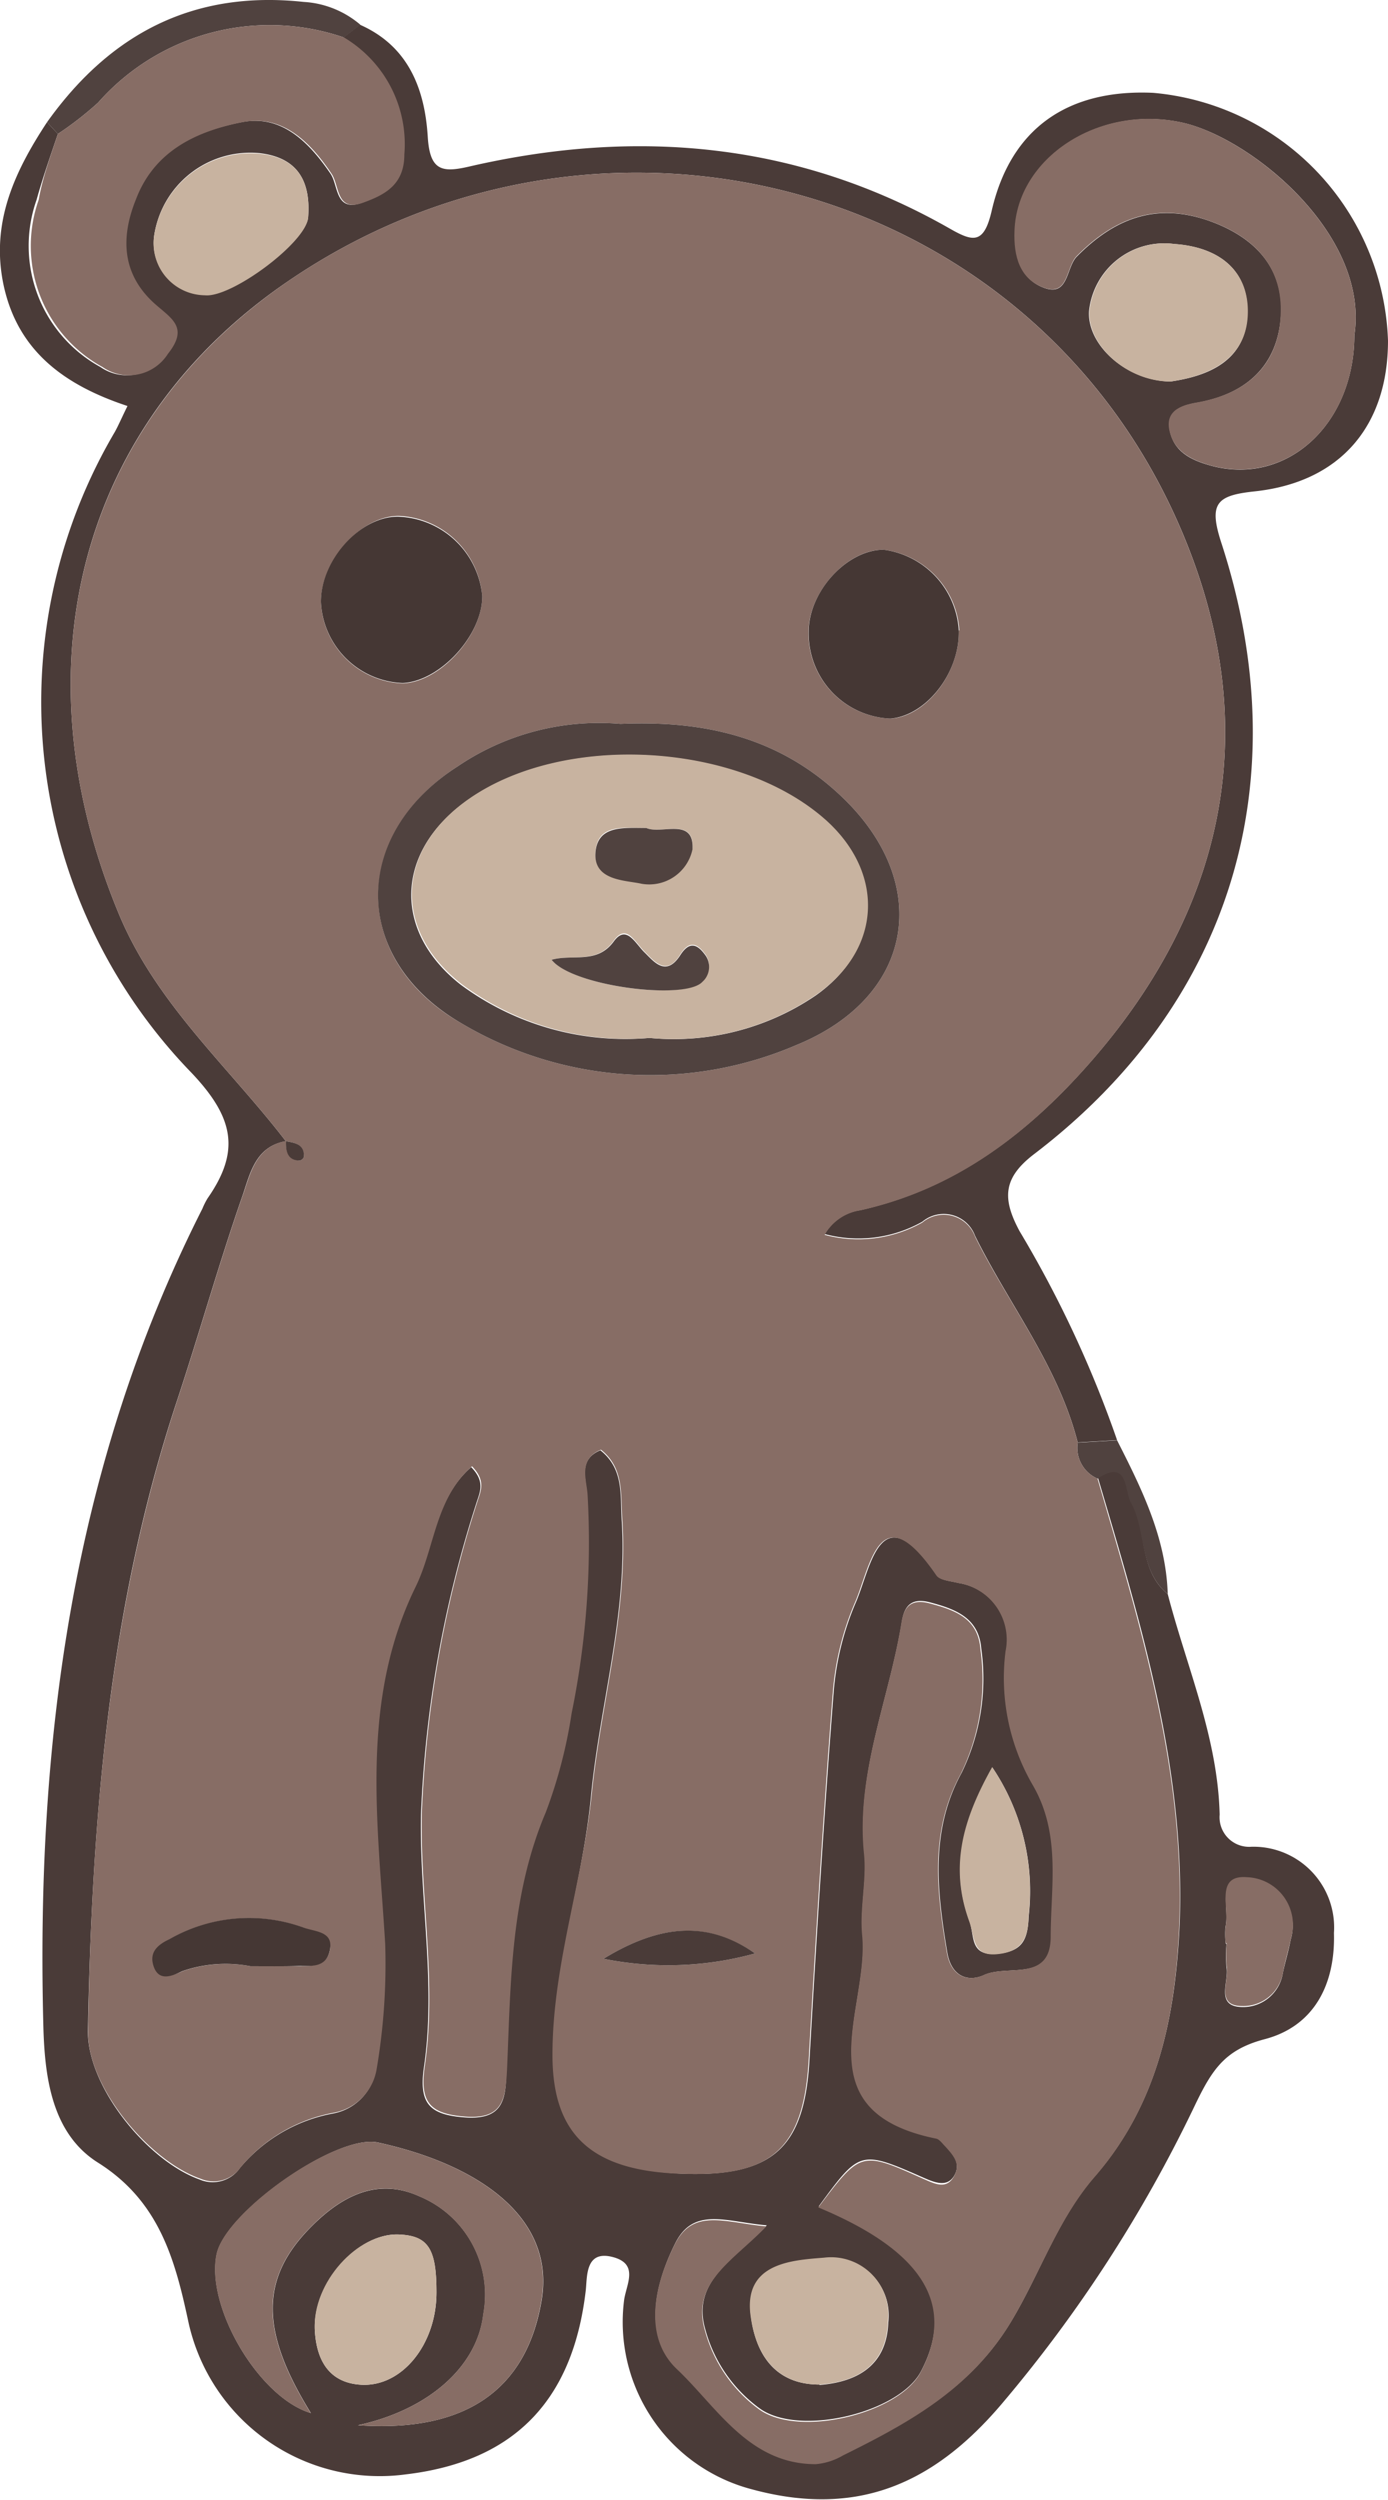 <svg xmlns="http://www.w3.org/2000/svg" viewBox="0 0 65.22 117.41">
    <g>
        <path d="M54.87,74.87c.89,3.43,2.35,6.72,2.44,10.36a1.39,1.39,0,0,0,1.49,1.51,3.79,3.79,0,0,1,3.88,4.05c.07,2.41-.93,4.4-3.3,5-1.84.5-2.43,1.42-3.25,3.13a65,65,0,0,1-9.07,14c-3.19,3.75-6.79,5.34-11.73,4a8.12,8.12,0,0,1-6-8.92c.12-.75.7-1.69-.58-2s-1.15,1-1.23,1.61c-.6,5.08-3.3,8-8.46,8.61A9.2,9.2,0,0,1,8.84,109c-.63-2.94-1.39-5.63-4.23-7.42-2.17-1.36-2.5-4-2.57-6.31C1.68,81.91,3.37,68.89,9.51,56.77a3.58,3.58,0,0,1,.24-.48C11.3,54.07,11,52.5,9,50.39a25,25,0,0,1-3.6-30.11c.17-.31.31-.64.59-1.21C3.06,18.1.82,16.51.16,13.35c-.6-2.9.53-5.3,2.05-7.61l.51.55c-.34,1-.71,2.05-1,3.09a6.49,6.49,0,0,0,3,7.86,2.17,2.17,0,0,0,3.07-.62c1-1.22.21-1.63-.58-2.32-1.56-1.37-1.67-3.09-.92-4.94.92-2.29,2.92-3.2,5.05-3.62,1.88-.38,3.17.93,4.19,2.42.38.56.21,1.84,1.51,1.35,1.05-.38,1.88-.87,1.91-2.26a5.82,5.82,0,0,0-2.81-5.49l.77-.6c2.27,1,3.05,3,3.19,5.27.1,1.62.69,1.69,2,1.38C30,6,37.57,6.7,44.67,10.76c1.06.6,1.57.71,1.93-.87.9-3.89,3.6-5.71,7.58-5.53A12.1,12.1,0,0,1,65.22,16c0,4-2.23,6.65-6.27,7.08-1.78.19-2.17.55-1.56,2.42,3.66,11.24.44,21.66-8.79,28.7-1.47,1.12-1.52,2.09-.69,3.63a52.76,52.76,0,0,1,4.58,9.81l-1.85.11c-.91-3.58-3.22-6.46-4.82-9.7a1.57,1.57,0,0,0-2.48-.67,6.12,6.12,0,0,1-4.59.58,2.32,2.32,0,0,1,1.67-1.12c4.43-1,7.82-3.55,10.76-6.89,6.31-7.17,8.1-15.42,4.68-24.19C49.17,8.58,28.46,3,13.52,13.22,3.75,19.89.76,31.34,5.59,42.94c1.76,4.22,5.15,7.16,7.84,10.66h0c-1.47.26-1.69,1.59-2.06,2.63-1.1,3.16-2,6.38-3.05,9.55-3.2,9.63-4,19.6-4.19,29.65,0,2.62,2.81,6.07,5.25,6.94a1.56,1.56,0,0,0,1.9-.55,7.45,7.45,0,0,1,4.37-2.55,2.49,2.49,0,0,0,2-2,29.49,29.49,0,0,0,.41-5.92c-.34-5.68-1.2-11.4,1.43-16.78.9-1.83.92-4.15,2.65-5.66.68.7.4,1.18.24,1.7a54.61,54.61,0,0,0-2.6,14.62c-.08,4,.72,7.92.14,11.86-.25,1.72.27,2.23,1.87,2.36,1.87.15,2-.84,2-2.31.19-4,.13-8.13,1.83-12a22.81,22.81,0,0,0,1.21-4.64,40,40,0,0,0,.75-10.26c0-.7-.46-1.67.63-2.12,1.1.87.93,2.08,1,3.24.29,4.38-1,8.59-1.43,12.89C27.41,88.33,26,92.31,26,96.5c0,3.91,2,5.56,6.62,5.61,3.82,0,5.2-1.39,5.42-5.4.33-5.78.69-11.55,1.14-17.32a13.33,13.33,0,0,1,1.05-4.16c.72-1.7,1.15-5.11,3.81-1.23.16.23.65.26,1,.35a2.69,2.69,0,0,1,2.23,3.2,10,10,0,0,0,1.27,6.28c1.35,2.31.89,4.77.85,7.18,0,2.09-2,1.25-3.14,1.75-.75.35-1.55.09-1.74-1.07-.48-2.88-.81-5.72.68-8.43a10.1,10.1,0,0,0,.92-5.82C46,76,44.92,75.58,43.7,75.26c-.88-.23-1.2.17-1.32.88-.58,3.63-2.16,7.1-1.76,10.91.12,1.25-.21,2.54-.09,3.79.34,3.47-2.87,8.27,3.48,9.56.15,0,.28.22.41.35.4.41.74.91.41,1.45s-.89.32-1.42.09c-3-1.32-3-1.3-4.94,1.34,4.91,2,6.48,4.56,4.81,7.74-1,1.94-5.69,3.09-7.57,1.76a6.77,6.77,0,0,1-2.57-3.73c-.65-2.25,1.34-3.26,2.89-4.88-1.91-.16-3.43-.89-4.3.84-1,2-1.5,4.37.11,5.88,1.87,1.77,3.37,4.44,6.51,4.45a3.05,3.05,0,0,0,1.28-.41c3.07-1.52,6-3.1,7.89-6.26,1.35-2.24,2.19-4.82,3.91-6.79,3-3.43,3.8-7.57,4-11.83.29-7.24-1.8-14.1-3.84-21,1.46-1,1.26.58,1.57,1.13C53.91,71.92,53.5,73.75,54.87,74.87Zm8.77-59.12c.72-4.76-4.9-9.31-8.13-10-3.9-.83-7.7,1.69-7.82,5.09,0,1.22.26,2.29,1.4,2.69s1-1,1.53-1.5c1.72-1.73,3.64-2.53,6.13-1.68,2,.69,3.4,2,3.45,4.07,0,2.45-1.34,4-3.87,4.48-.64.11-1.57.3-1.36,1.34s1.1,1.41,2,1.65C60.5,22.8,63.63,19.91,63.64,15.75ZM16.82,113.91c5.11.36,7.93-1.71,8.63-5.86.65-3.86-2.89-6.37-7.69-7.42-1.94-.42-7.17,3.28-7.58,5.25-.52,2.49,2,6.74,4.43,7.46-2.27-3.67-2.44-6.14-.19-8.54,1.35-1.43,3.12-2.63,5.29-1.64a5,5,0,0,1,3,5.54C22.42,111.16,20.15,113.18,16.82,113.91ZM55,17.92c1.73-.25,3.51-.94,3.61-3.1s-1.37-3.22-3.44-3.36a3.55,3.55,0,0,0-4,3.16C51.08,16.21,52.92,17.88,55,17.92ZM7.24,11.09a2.44,2.44,0,0,0,2.39,2.75c1.24.13,4.76-2.48,4.85-3.65.12-1.63-.45-2.8-2.31-3A4.57,4.57,0,0,0,7.24,11.09Zm13.27,96.59c0-2.07-.39-2.67-1.78-2.73-1.9-.07-4,2.26-3.94,4.45.06,1.33.58,2.52,2.19,2.61C18.9,112.11,20.51,110.1,20.51,107.68Zm18,4.34c1.89-.15,3.16-1,3.23-2.94a2.69,2.69,0,0,0-3-3c-1.5.12-3.8.24-3.45,2.74C35.5,110.5,36.37,112,38.5,112Zm8.12-29c-1.35,2.44-2,4.65-1.09,7.17.27.73,0,1.68,1.28,1.58s1.47-.71,1.52-1.79A10.41,10.41,0,0,0,46.62,83Zm11,8.3h0a6.48,6.48,0,0,0,0,1.08c.13.68-.55,1.84.73,1.87a1.89,1.89,0,0,0,1.92-1.6c.11-.52.26-1,.37-1.57a2.24,2.24,0,0,0-2.07-2.88c-1.48-.12-.78,1.44-1,2.29A4.38,4.38,0,0,0,57.59,91.27Z"
              style="fill:#4a3b38"/>
        <path d="M16.93,1.16l-.77.6A10.75,10.75,0,0,0,4.61,4.82,15.93,15.93,0,0,1,2.72,6.29l-.51-.55C5.17,1.59,9.08-.47,14.27.09A4.5,4.5,0,0,1,16.93,1.16Z"
              style="fill:#50423f"/>
        <path d="M54.87,74.87c-1.37-1.12-1-3-1.73-4.29-.31-.55-.11-2.09-1.57-1.13a1.58,1.58,0,0,1-.93-1.69l1.85-.11C53.65,69.93,54.79,72.23,54.87,74.87Z"
              style="fill:#50423f"/>
        <path d="M50.64,67.76a1.58,1.58,0,0,0,.93,1.69c2,6.85,4.13,13.71,3.84,21-.18,4.26-1,8.4-4,11.83-1.72,2-2.56,4.55-3.91,6.79-1.91,3.16-4.82,4.74-7.89,6.26a3.05,3.05,0,0,1-1.28.41c-3.14,0-4.64-2.68-6.51-4.45-1.61-1.51-1.1-3.93-.11-5.88.87-1.73,2.39-1,4.3-.84-1.55,1.62-3.54,2.63-2.89,4.88a6.77,6.77,0,0,0,2.57,3.73c1.88,1.33,6.56.18,7.57-1.76,1.67-3.18.1-5.7-4.81-7.74,2-2.64,2-2.66,4.94-1.34.53.23,1.06.51,1.42-.09s0-1-.41-1.45c-.13-.13-.26-.32-.41-.35-6.35-1.29-3.14-6.09-3.48-9.56-.12-1.25.21-2.54.09-3.79-.4-3.81,1.18-7.28,1.76-10.91.12-.71.44-1.11,1.32-.88,1.22.32,2.29.71,2.39,2.18a10.1,10.1,0,0,1-.92,5.82C43.68,86,44,88.81,44.49,91.69c.19,1.16,1,1.42,1.74,1.07,1.09-.5,3.11.34,3.14-1.75,0-2.41.5-4.87-.85-7.18a10,10,0,0,1-1.27-6.28A2.69,2.69,0,0,0,45,74.35c-.35-.09-.84-.12-1-.35-2.66-3.88-3.09-.47-3.81,1.23a13.33,13.33,0,0,0-1.05,4.16c-.45,5.77-.81,11.54-1.14,17.32-.22,4-1.6,5.45-5.42,5.4-4.65,0-6.63-1.7-6.62-5.61,0-4.19,1.43-8.17,1.85-12.28.44-4.3,1.72-8.51,1.43-12.89-.08-1.16.09-2.37-1-3.24-1.09.45-.67,1.42-.63,2.12a40,40,0,0,1-.75,10.26,22.81,22.81,0,0,1-1.21,4.64C24,89,24,93.05,23.83,97.1c-.07,1.47-.16,2.46-2,2.31-1.6-.13-2.12-.64-1.87-2.36.58-3.94-.22-7.89-.14-11.86a54.61,54.61,0,0,1,2.6-14.62c.16-.52.44-1-.24-1.7-1.73,1.51-1.75,3.83-2.65,5.66-2.63,5.38-1.77,11.1-1.43,16.78a29.49,29.49,0,0,1-.41,5.92,2.49,2.49,0,0,1-2,2,7.45,7.45,0,0,0-4.37,2.55,1.56,1.56,0,0,1-1.9.55C7,101.49,4.09,98,4.14,95.42c.16-10,1-20,4.19-29.65,1.05-3.17,1.95-6.39,3.05-9.55.37-1,.59-2.37,2.06-2.63,0,.47.06.88.65.92a.29.29,0,0,0,.19-.17c0-.6-.42-.66-.85-.74-2.69-3.5-6.08-6.44-7.84-10.66-4.83-11.6-1.84-23,7.93-29.72C28.46,3,49.17,8.58,55.86,25.77c3.42,8.77,1.63,17-4.68,24.19-2.94,3.34-6.33,5.91-10.76,6.89A2.32,2.32,0,0,0,38.75,58a6.12,6.12,0,0,0,4.59-.58,1.57,1.57,0,0,1,2.48.67C47.42,61.3,49.73,64.18,50.64,67.76ZM29.16,34a11.84,11.84,0,0,0-7.66,2c-5,3.23-5,9.13.21,12.08a17.39,17.39,0,0,0,15.72,1c5.55-2.27,6.41-7.61,2.09-11.69C36.71,34.73,33.3,33.82,29.16,34ZM15.08,28.27a4,4,0,0,0,3.84,3.83c1.75-.06,3.72-2.22,3.74-4.08a4.11,4.11,0,0,0-3.92-3.79C17,24.22,15.1,26.28,15.08,28.27Zm30,1.34a4.07,4.07,0,0,0-3.58-3.79c-1.72,0-3.5,2-3.51,3.85a4,4,0,0,0,3.88,4.08C43.52,33.64,45.1,31.6,45.05,29.61ZM11.77,92.35c.72,0,1.45,0,2.17,0s1.41,0,1.56-.75-.7-.85-1.25-1.06A7.53,7.53,0,0,0,8,91.07c-.47.23-1,.69-.76,1.29s.87.45,1.35.22A6.21,6.21,0,0,1,11.77,92.35ZM28.36,92a15.32,15.32,0,0,0,7.12-.25C33.31,90.29,31.17,90.3,28.36,92Z"
              style="fill:#876d65"/>
        <path d="M2.72,6.29A15.93,15.93,0,0,0,4.61,4.82,10.75,10.75,0,0,1,16.16,1.76,5.82,5.82,0,0,1,19,7.25c0,1.39-.86,1.88-1.91,2.26-1.3.49-1.13-.79-1.51-1.35-1-1.49-2.31-2.8-4.19-2.42-2.13.42-4.13,1.33-5,3.62-.75,1.85-.64,3.57.92,4.94.79.69,1.55,1.1.58,2.32a2.17,2.17,0,0,1-3.07.62,6.49,6.49,0,0,1-3-7.86C2,8.34,2.38,7.32,2.72,6.29Z"
              style="fill:#876d65"/>
        <path d="M63.64,15.75c0,4.16-3.14,7.05-6.69,6.13-.88-.24-1.77-.62-2-1.65s.72-1.23,1.36-1.34c2.53-.46,3.92-2,3.87-4.48-.05-2.07-1.42-3.38-3.45-4.07-2.49-.85-4.41-.05-6.13,1.68-.52.52-.38,1.9-1.53,1.5s-1.45-1.47-1.4-2.69c.12-3.4,3.92-5.92,7.82-5.09C58.74,6.44,64.36,11,63.64,15.75Z"
              style="fill:#876d65"/>
        <path d="M16.82,113.91c3.33-.73,5.6-2.75,5.88-5.21a5,5,0,0,0-3-5.54c-2.17-1-3.94.21-5.29,1.64-2.25,2.4-2.08,4.87.19,8.54-2.43-.72-4.95-5-4.43-7.46.41-2,5.64-5.67,7.58-5.25,4.8,1.05,8.34,3.56,7.69,7.42C24.75,112.2,21.93,114.27,16.82,113.91Z"
              style="fill:#876d65"/>
        <path d="M55,17.92c-2.06,0-3.9-1.71-3.81-3.3a3.55,3.55,0,0,1,4-3.16c2.07.14,3.54,1.25,3.44,3.36S56.71,17.67,55,17.92Z"
              style="fill:#c8b3a0"/>
        <path d="M7.24,11.09a4.57,4.57,0,0,1,4.93-3.87c1.86.17,2.43,1.34,2.31,3-.09,1.17-3.61,3.78-4.85,3.65A2.44,2.44,0,0,1,7.24,11.09Z"
              style="fill:#c8b3a0"/>
        <path d="M20.51,107.68c0,2.42-1.61,4.43-3.53,4.33-1.61-.09-2.13-1.28-2.19-2.61-.1-2.19,2-4.52,3.94-4.45C20.12,105,20.52,105.61,20.51,107.68Z"
              style="fill:#c8b3a0"/>
        <path d="M38.5,112c-2.13,0-3-1.52-3.23-3.22-.35-2.5,1.95-2.62,3.45-2.74a2.69,2.69,0,0,1,3,3C41.66,111,40.39,111.87,38.5,112Z"
              style="fill:#c8b3a0"/>
        <path d="M46.62,83a10.41,10.41,0,0,1,1.71,7c0,1.08-.37,1.7-1.52,1.79s-1-.85-1.28-1.58C44.6,87.62,45.27,85.41,46.62,83Z"
              style="fill:#c8b3a0"/>
        <path d="M57.59,91.27a4.38,4.38,0,0,1,0-.81c.19-.85-.51-2.41,1-2.29a2.24,2.24,0,0,1,2.07,2.88c-.11.53-.26,1-.37,1.57a1.89,1.89,0,0,1-1.92,1.6c-1.28,0-.6-1.19-.73-1.87a6.48,6.48,0,0,1,0-1.08Z"
              style="fill:#876d65"/>
        <path d="M29.16,34c4.14-.18,7.55.73,10.36,3.39,4.32,4.08,3.46,9.42-2.09,11.69a17.39,17.39,0,0,1-15.72-1c-5.21-3-5.24-8.85-.21-12.08A11.84,11.84,0,0,1,29.16,34Zm1.36,14.75a11.85,11.85,0,0,0,7.82-2c3-2.12,3.22-5.6.54-8.1-4.06-3.8-12.45-4.3-17-1-3.31,2.39-3.43,6.11-.22,8.61A13,13,0,0,0,30.52,48.75Z"
              style="fill:#50423f"/>
        <path d="M15.08,28.27c0-2,1.89-4.05,3.66-4A4.11,4.11,0,0,1,22.66,28c0,1.86-2,4-3.74,4.08A4,4,0,0,1,15.08,28.27Z"
              style="fill:#453734"/>
        <path d="M45.05,29.61c.05,2-1.53,4-3.21,4.14A4,4,0,0,1,38,29.67c0-1.88,1.79-3.84,3.51-3.85A4.07,4.07,0,0,1,45.05,29.61Z"
              style="fill:#453734"/>
        <path d="M11.77,92.35a6.21,6.21,0,0,0-3.2.23c-.48.23-1.1.51-1.35-.22s.29-1.06.76-1.29a7.53,7.53,0,0,1,6.27-.54c.55.21,1.43.17,1.25,1.06s-.93.73-1.56.75S12.49,92.35,11.77,92.35Z"
              style="fill:#453734"/>
        <path d="M28.36,92c2.81-1.71,5-1.72,7.12-.25A15.32,15.32,0,0,1,28.36,92Z" style="fill:#4a3b38"/>
        <path d="M13.43,53.6c.43.08.88.14.85.74a.29.29,0,0,1-.19.17c-.59,0-.67-.45-.65-.92Z" style="fill:#4a3b38"/>
        <path d="M30.52,48.75a13,13,0,0,1-8.83-2.53c-3.21-2.5-3.09-6.22.22-8.61,4.52-3.27,12.91-2.77,17,1,2.68,2.5,2.48,6-.54,8.1A11.85,11.85,0,0,1,30.52,48.75Zm-4.6-3.67c1,1.24,6.26,1.94,7.07,1a.94.94,0,0,0,.17-1.23c-.38-.54-.76-.72-1.21,0-.62,1-1.18.34-1.67-.16s-.85-1.32-1.44-.51C28.05,45.3,26.92,44.8,25.92,45.08Zm4.45-6.19c-1.05,0-2.3-.22-2.39,1.13s1.43,1.28,2.17,1.45a2.08,2.08,0,0,0,2.39-1.62C32.62,38.36,31.08,39.21,30.37,38.89Z"
              style="fill:#c8b3a0"/>
        <path d="M25.92,45.08c1-.28,2.13.22,2.92-.86.59-.81,1,.08,1.44.51s1,1.17,1.67.16c.45-.72.83-.54,1.21,0A.94.94,0,0,1,33,46.12C32.18,47,26.88,46.32,25.92,45.08Z"
              style="fill:#50423f"/>
        <path d="M30.37,38.89c.71.32,2.25-.53,2.17,1a2.08,2.08,0,0,1-2.39,1.62c-.74-.17-2.26-.13-2.17-1.45S29.32,38.89,30.37,38.89Z"
              style="fill:#50423f"/>
    </g>
</svg>